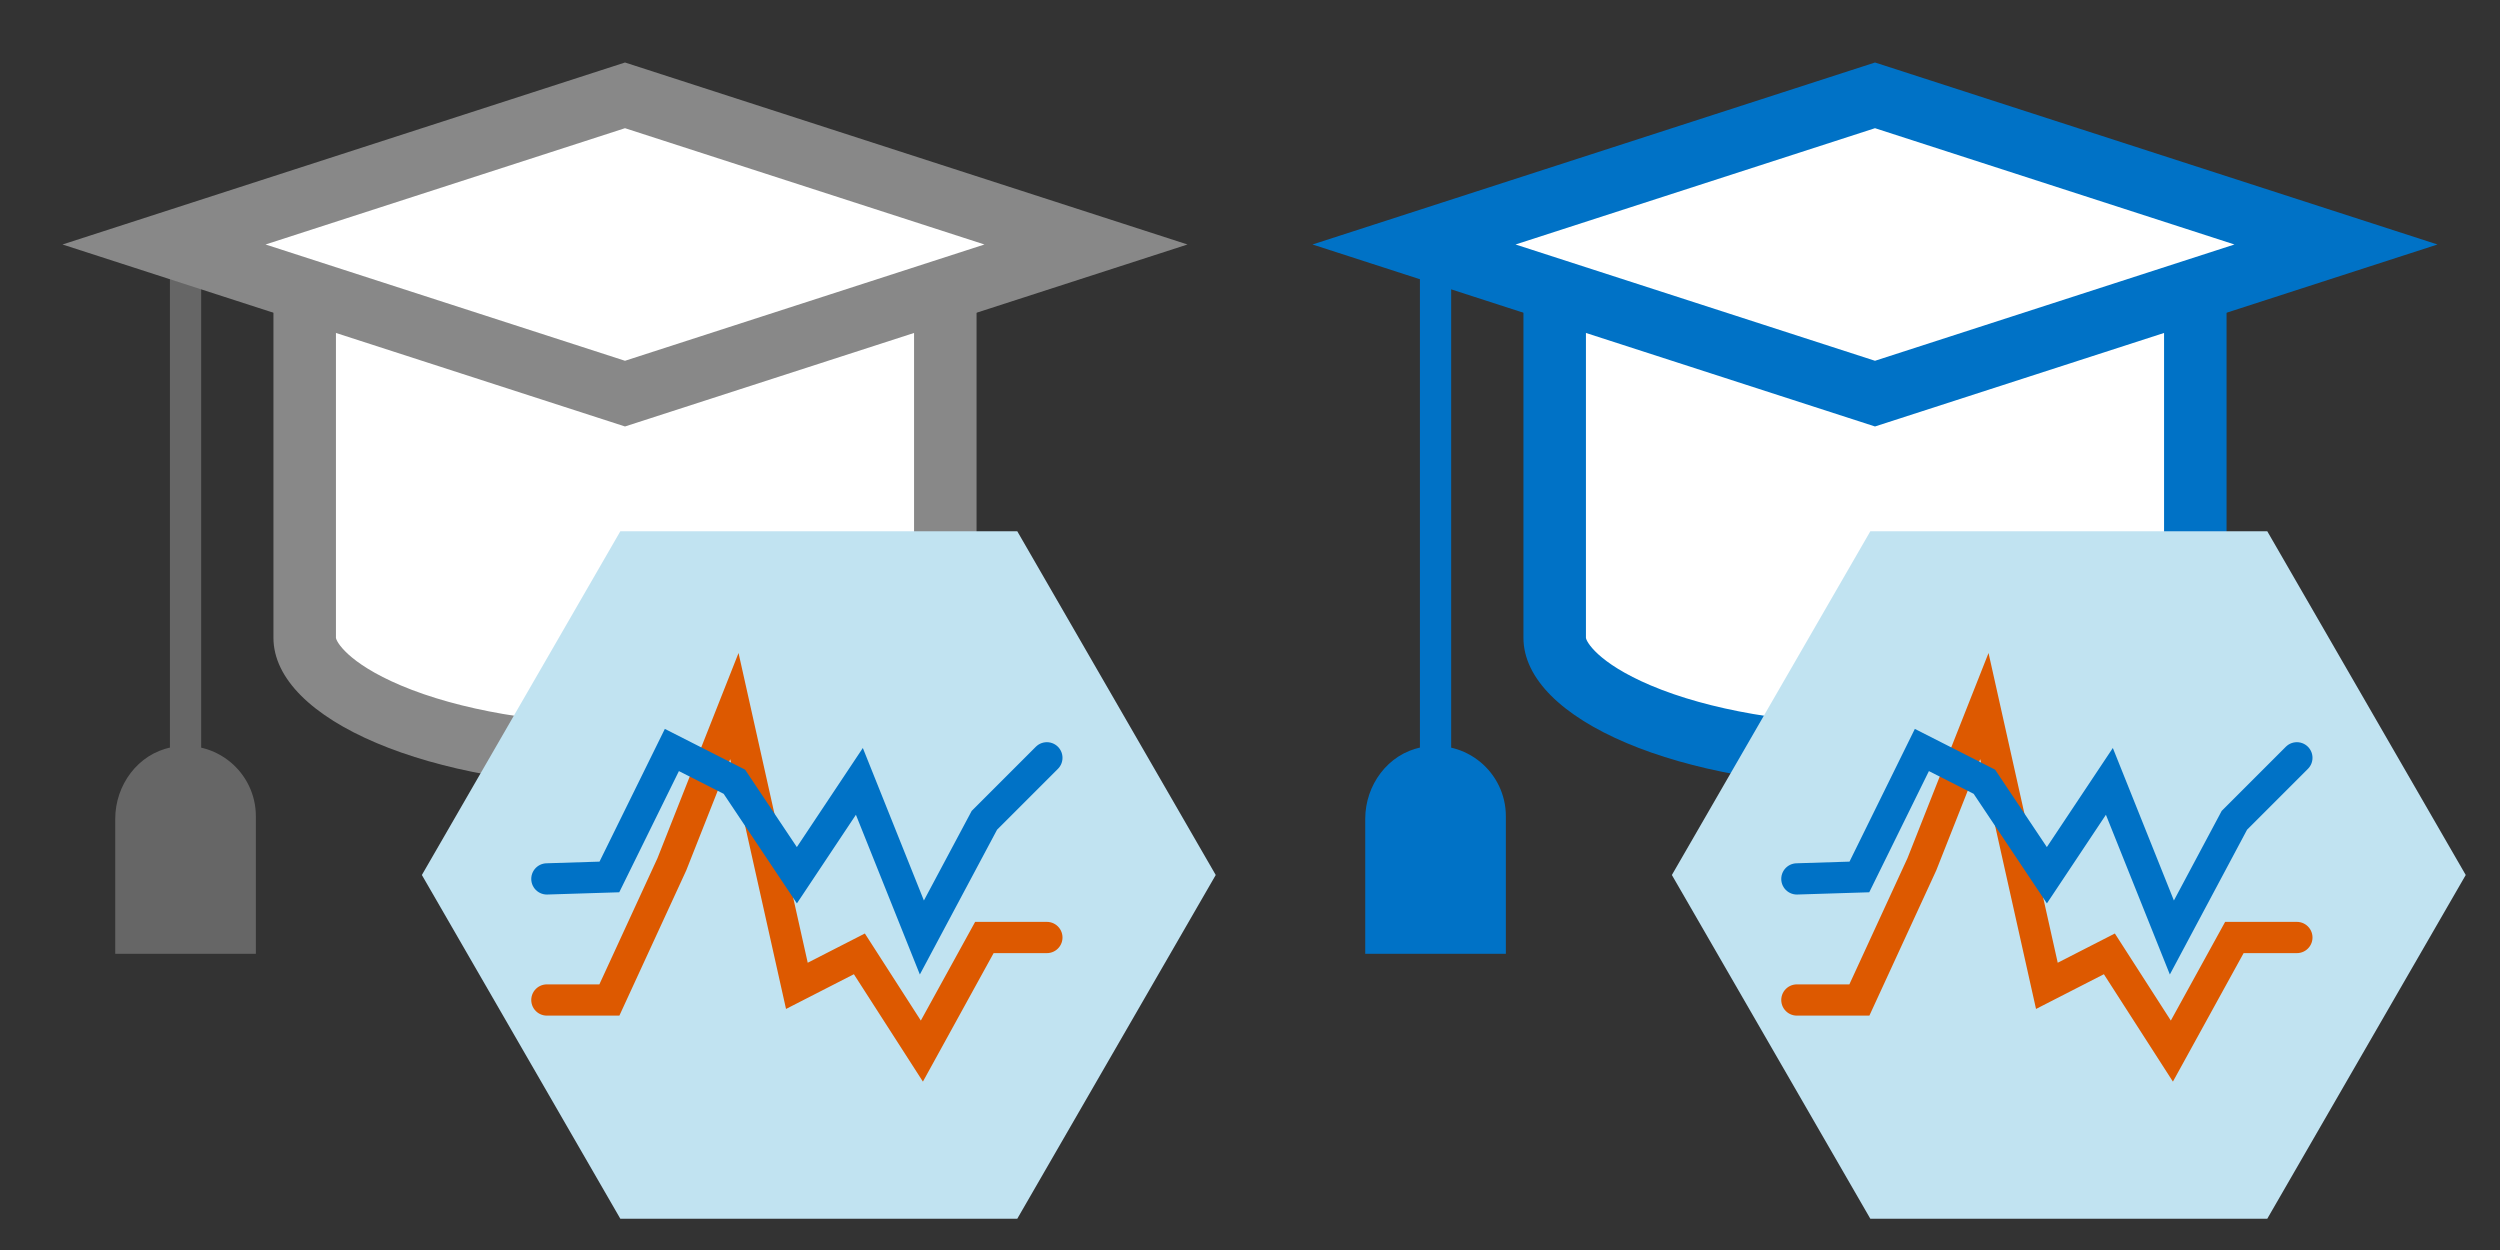 <?xml version="1.0" encoding="utf-8"?>
<!-- Generator: Adobe Illustrator 20.1.0, SVG Export Plug-In . SVG Version: 6.00 Build 0)  -->
<svg version="1.1" id="Layer_1" xmlns="http://www.w3.org/2000/svg" xmlns:xlink="http://www.w3.org/1999/xlink" x="0px" y="0px"
	 viewBox="0 0 160 80" style="enable-background:new 0 0 160 80;" xml:space="preserve">
<rect x="0" y="0" width="160" height="80" fill="#333333" stroke="none"/>
<style type="text/css">
	.st0{fill:#3999C6;}
	.st1{fill:#FFFFFF;}
	.st2{fill:#C1E3F1;}
	.st3{fill:#444444;}
	.st4{fill:#0072C6;}
	.st5{fill:#3E3E3E;}
	.st6{fill:#888888;}
	.st7{fill:#804998;}
	.st8{fill:#8B6AB1;}
	.st9{fill:#5C2D91;}
	.st10{fill:#A0A1A2;enable-background:new    ;}
	.st11{fill:#888888;enable-background:new    ;}
	.st12{fill:#666666;}
	.st13{fill:#73AA24;}
	.st14{fill:#05930C;}
	.st15{fill:none;stroke:#DD5900;stroke-width:2;stroke-linecap:round;stroke-miterlimit:10;}
	.st16{fill:none;stroke:#0072C6;stroke-width:2;stroke-linecap:round;stroke-miterlimit:10;}
</style>
<g>
	<g>
		<path class="st1" d="M40,48.341c-11.733,0-20.5-3.975-20.5-7.528V19.269h41v21.544C60.5,44.366,51.733,48.341,40,48.341z"/>
		<g>
			<path class="st6" d="M58.5,21.269v19.544c0,0.213-0.721,1.602-4.15,3.054C50.637,45.439,45.407,46.34,40,46.34
				s-10.637-0.902-14.35-2.474c-3.428-1.452-4.15-2.841-4.15-3.054V21.269H58.5 M62.5,17.269h-45v23.544
				c0,5.262,10.074,9.528,22.5,9.528s22.5-4.266,22.5-9.528V17.269L62.5,17.269z"/>
		</g>
	</g>
	<g>
		<rect x="10.875" y="15.351" class="st12" width="2" height="32.815"/>
	</g>
	<g>
		<path class="st12" d="M16.375,52.239c0-2.789-2.538-4.986-5.43-4.407c-2.121,0.425-3.57,2.413-3.57,4.576l0,8.636h9V52.239z"/>
	</g>
	<g>
		<polygon class="st1" points="10.498,15.647 40,6.103 69.502,15.647 40,25.191 		"/>
		<g>
			<path class="st6" d="M40,8.204l23.005,7.443L40,23.09l-23.005-7.443L40,8.204 M40,4L4,15.647l36,11.647l36-11.647L40,4L40,4z"/>
		</g>
	</g>
</g>
<g>
	<g>
		<path class="st1" d="M120,48.341c-11.733,0-20.5-3.975-20.5-7.528V19.269h41v21.544C140.5,44.366,131.733,48.341,120,48.341z"/>
		<g>
			<path class="st4" d="M138.5,21.269v19.544c0,0.213-0.721,1.602-4.15,3.054c-3.713,1.572-8.943,2.474-14.35,2.474
				s-10.637-0.902-14.35-2.474c-3.428-1.452-4.15-2.841-4.15-3.054V21.269H138.5 M142.5,17.269h-45v23.544
				c0,5.262,10.074,9.528,22.5,9.528s22.5-4.266,22.5-9.528V17.269L142.5,17.269z"/>
		</g>
	</g>
	<g>
		<rect x="90.875" y="15.351" class="st4" width="2" height="32.815"/>
	</g>
	<g>
		<path class="st4" d="M96.375,52.239c0-2.789-2.538-4.986-5.43-4.407c-2.121,0.425-3.57,2.413-3.57,4.576l0,8.636h9V52.239z"/>
	</g>
	<g>
		<polygon class="st1" points="90.497,15.647 120,6.103 149.503,15.647 120,25.191 		"/>
		<g>
			<path class="st4" d="M120,8.204l23.005,7.443L120,23.09l-23.005-7.443L120,8.204 M120,4L84,15.647l36,11.647l36-11.647L120,4
				L120,4z"/>
		</g>
	</g>
</g>
<g>
	<g>
		<g>
			<polygon class="st2" points="39.702,78 27,56 39.702,34 65.105,34 77.807,56 65.105,78 			"/>
		</g>
	</g>
	<polyline class="st15" points="35,64 39,64 43,55.313 47,45.188 51,63.094 55,61.047 59,67.27 63,60 67,60 	"/>
	<polyline class="st16" points="35,56.25 39,56.125 43,48 47,50.031 51,56.016 55,50.008 59,60 63,52.5 67,48.5 	"/>
</g>
<g>
	<g>
		<g>
			<polygon class="st2" points="119.702,78 107,56 119.702,34 145.105,34 157.807,56 145.105,78 			"/>
		</g>
	</g>
	<polyline class="st15" points="115,64 119,64 123,55.313 127,45.188 131,63.094 135,61.047 139,67.27 143,60 147,60 	"/>
	<polyline class="st16" points="115,56.25 119,56.125 123,48 127,50.031 131,56.016 135,50.008 139,60 143,52.5 147,48.5 	"/>
</g>
</svg>
